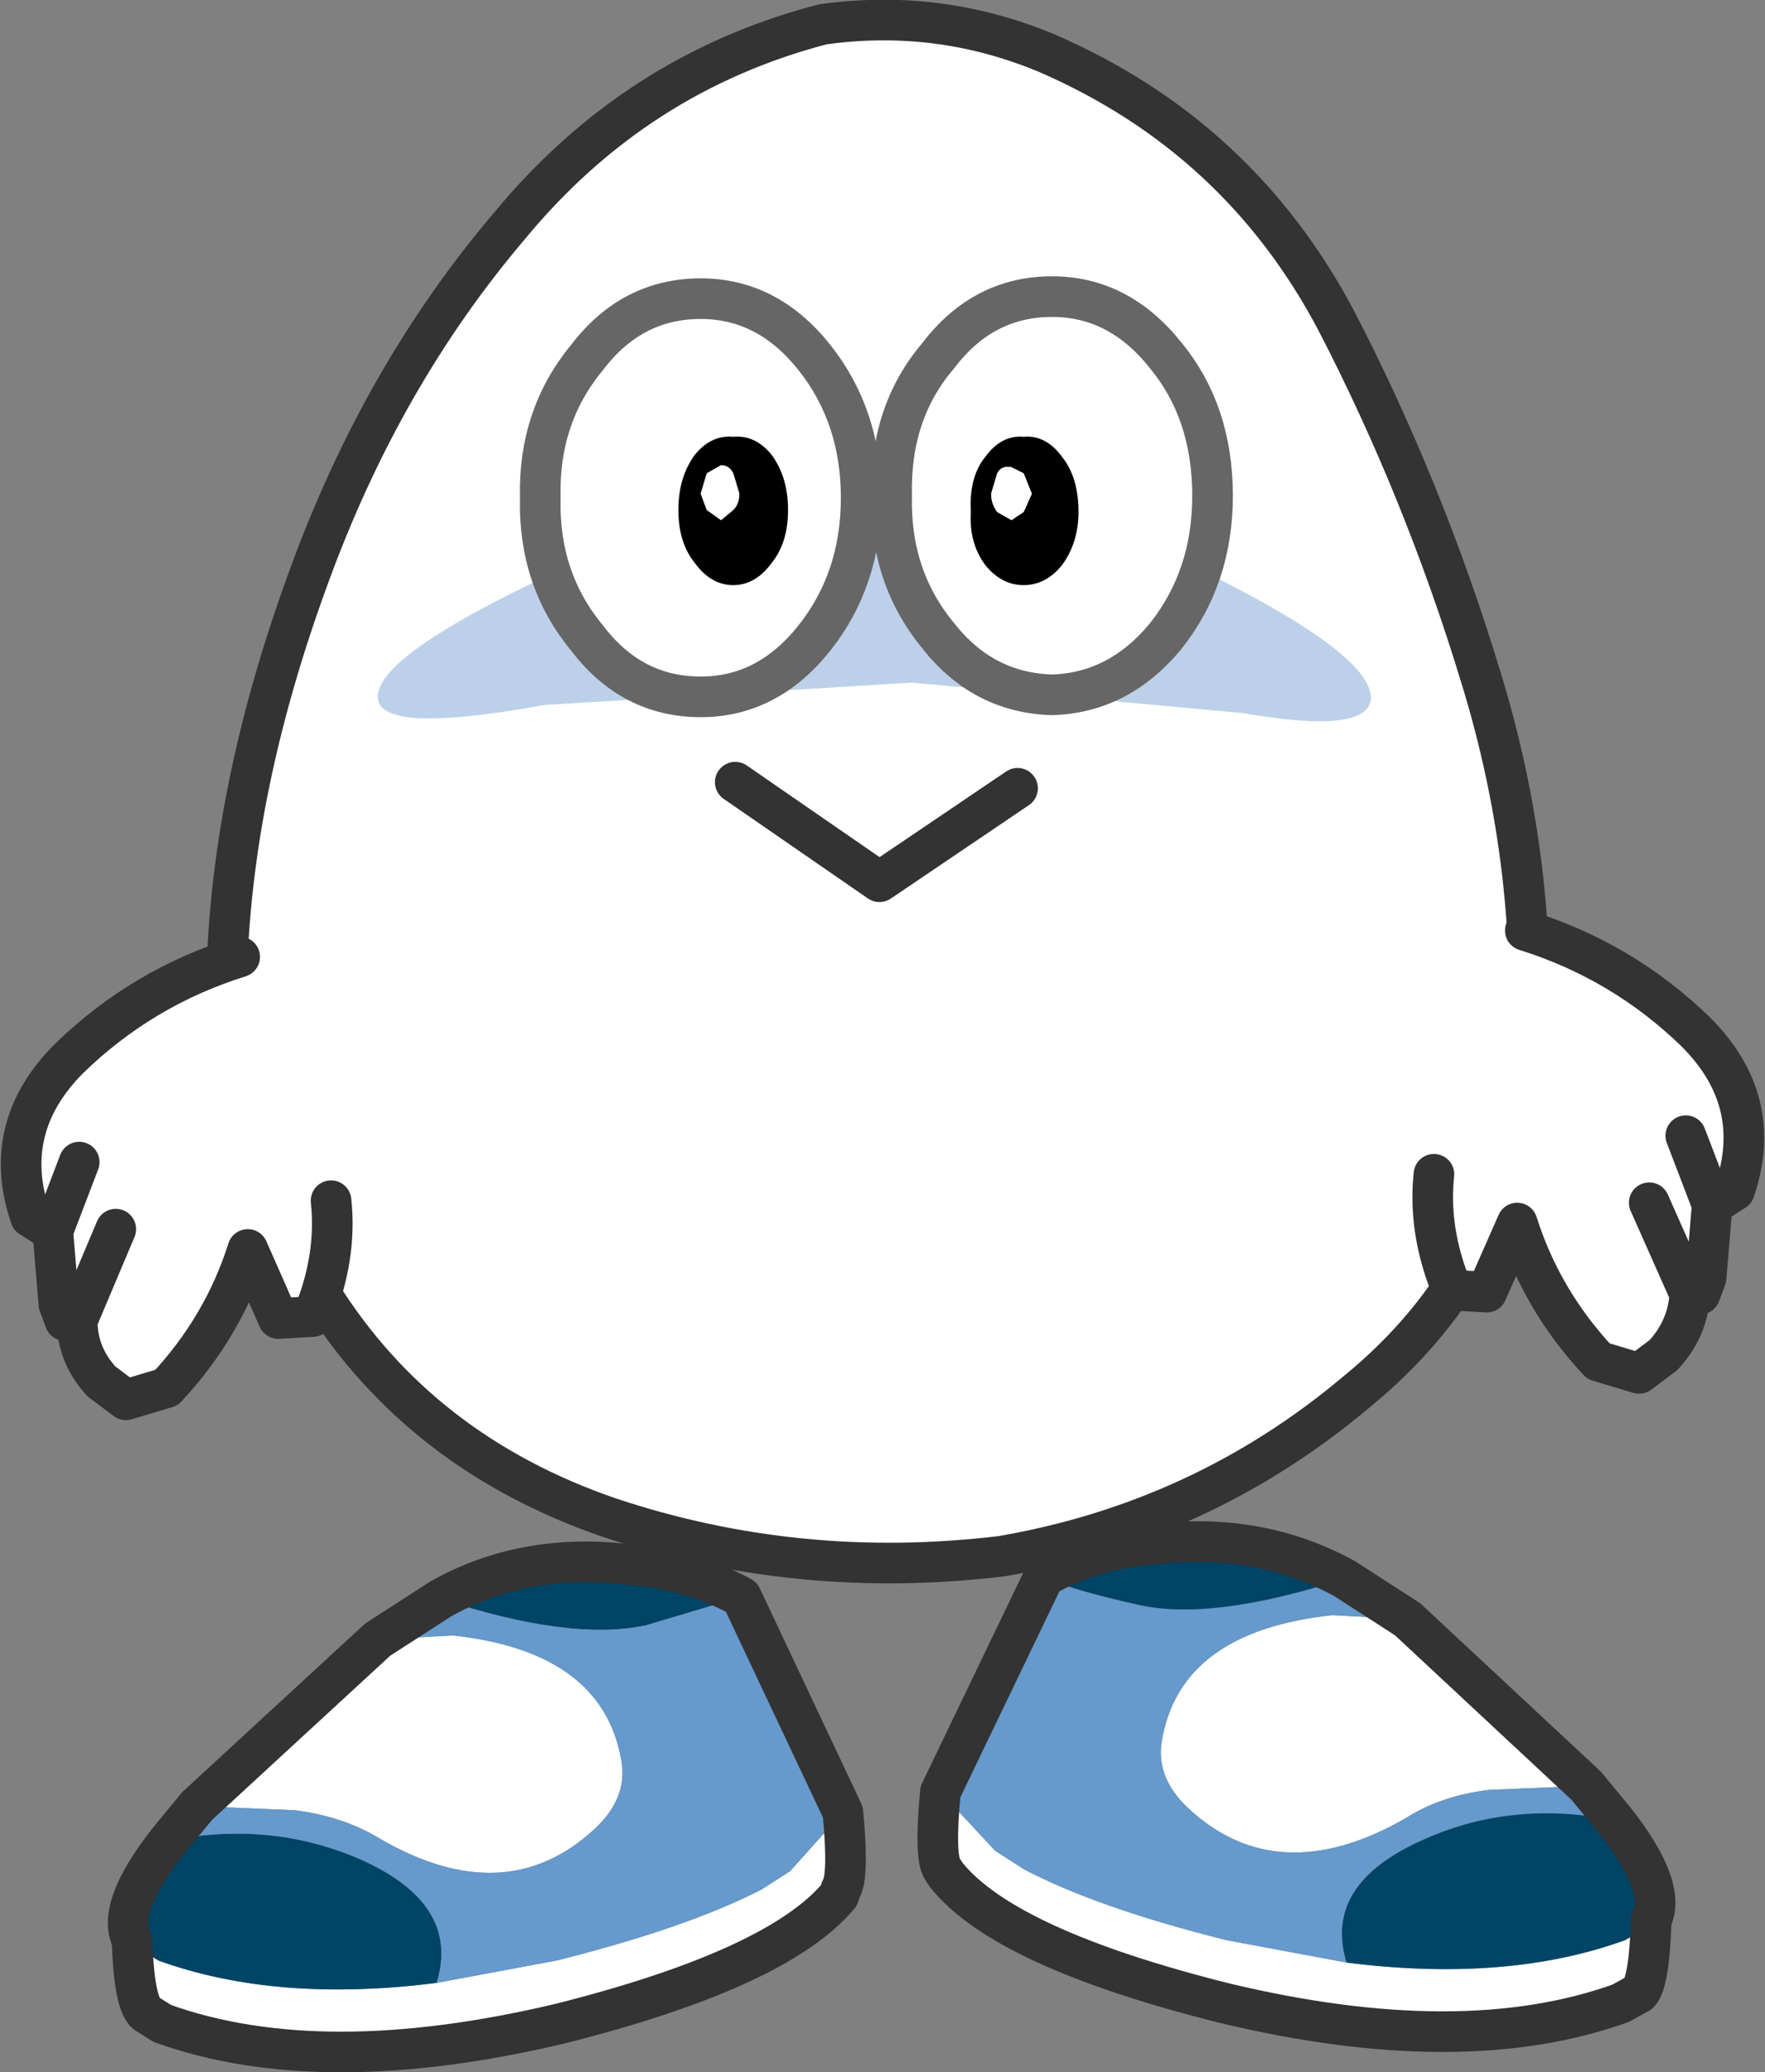 <?xml version="1.0" encoding="UTF-8" standalone="no"?>
<svg xmlns:xlink="http://www.w3.org/1999/xlink" height="51.0px" width="43.45px" xmlns="http://www.w3.org/2000/svg">
  <rect width="100%" height="100%" fill="#808080" stroke="none"/>
  <g transform="matrix(1.0, 0.0, 0.0, 1.0, 22.0, 48.15)">
    <use height="51.0" transform="matrix(1.0, 0.0, 0.0, 1.0, -22.0, -48.15)" width="43.45" xlink:href="#shape0"/>
  </g>
  <defs>
    <g id="shape0" transform="matrix(1.0, 0.0, 0.0, 1.0, 22.0, 48.15)">
      <path d="M10.9 -40.25 Q13.05 -36.1 14.45 -31.5 15.9 -26.8 15.6 -22.0 15.25 -17.05 11.4 -13.9 7.6 -10.7 2.65 -9.85 -2.35 -9.25 -7.0 -10.8 -11.65 -12.4 -14.1 -16.3 -16.65 -20.25 -16.4 -24.65 -16.2 -29.05 -14.4 -33.95 -12.6 -38.9 -9.45 -42.6 -6.35 -46.35 -1.75 -47.55 1.1 -47.95 3.75 -46.85 8.5 -44.8 10.9 -40.25" fill="#ffffff" fill-rule="evenodd" stroke="none"/>
      <path d="M10.9 -40.25 Q8.5 -44.8 3.75 -46.85 1.1 -47.95 -1.75 -47.55 -6.35 -46.35 -9.45 -42.6 -12.6 -38.9 -14.4 -33.95 -16.2 -29.05 -16.4 -24.65 -16.65 -20.25 -14.1 -16.3 -11.65 -12.4 -7.0 -10.8 -2.35 -9.25 2.65 -9.85 7.6 -10.7 11.4 -13.9 15.25 -17.05 15.6 -22.0 15.9 -26.8 14.45 -31.5 13.05 -36.1 10.9 -40.25 Z" fill="none" stroke="#333333" stroke-linecap="round" stroke-linejoin="round" stroke-width="1.0"/>
      <path d="M-11.25 0.65 L-8.3 0.1 Q-5.1 -0.7 -3.25 -1.65 L-2.55 -2.1 -1.25 -3.55 Q-1.1 -1.95 -1.3 -1.65 L-1.35 -1.5 Q-2.85 0.3 -8.2 1.65 -14.1 3.05 -18.0 1.65 L-18.4 1.4 Q-18.7 1.15 -18.75 -0.4 L-18.5 -0.15 -18.1 0.1 Q-15.2 1.15 -11.25 0.65 M-12.7 -7.8 L-10.85 -7.9 Q-7.15 -7.5 -6.7 -4.8 -6.55 -3.9 -7.35 -3.15 -9.55 -1.1 -12.65 -2.9 -13.55 -3.45 -14.75 -3.6 L-17.15 -3.7 -12.7 -7.8" fill="#ffffff" fill-rule="evenodd" stroke="none"/>
      <path d="M-17.85 -2.85 Q-15.35 -3.35 -13.15 -2.4 -10.65 -1.3 -11.25 0.65 -15.2 1.15 -18.1 0.1 L-18.5 -0.15 -18.75 -0.4 Q-19.15 -1.2 -17.85 -2.85 M-3.75 -8.85 L-6.1 -8.15 Q-7.95 -7.75 -11.15 -8.8 -9.1 -9.95 -6.55 -9.65 -5.05 -9.55 -3.75 -8.85" fill="#004566" fill-rule="evenodd" stroke="none"/>
      <path d="M-17.85 -2.85 L-17.15 -3.7 -14.75 -3.6 Q-13.55 -3.45 -12.65 -2.9 -9.55 -1.1 -7.35 -3.15 -6.55 -3.9 -6.7 -4.8 -7.15 -7.5 -10.85 -7.9 L-12.7 -7.8 -11.15 -8.8 Q-7.95 -7.75 -6.1 -8.15 L-3.75 -8.85 -1.25 -3.55 -2.55 -2.1 -3.25 -1.65 Q-5.1 -0.7 -8.3 0.1 L-11.25 0.65 Q-10.65 -1.3 -13.15 -2.4 -15.35 -3.35 -17.85 -2.85" fill="#6699cc" fill-rule="evenodd" stroke="none"/>
      <path d="M-17.15 -3.7 L-17.85 -2.85 Q-19.15 -1.2 -18.75 -0.4 -18.7 1.15 -18.4 1.4 L-18.0 1.65 Q-14.1 3.05 -8.2 1.65 -2.85 0.3 -1.35 -1.5 L-1.3 -1.65 Q-1.1 -1.95 -1.25 -3.55 L-3.75 -8.85 Q-5.05 -9.55 -6.55 -9.65 -9.1 -9.95 -11.15 -8.8 L-12.7 -7.8 -17.15 -3.7 Z" fill="none" stroke="#333333" stroke-linecap="round" stroke-linejoin="round" stroke-width="1.0"/>
      <path d="M18.65 -0.9 Q18.6 0.65 18.35 0.9 L17.9 1.15 Q14.0 2.55 8.15 1.15 2.75 -0.2 1.3 -2.0 L1.2 -2.15 Q1.0 -2.45 1.15 -4.05 L2.5 -2.6 3.2 -2.15 Q5.0 -1.2 8.2 -0.4 L11.15 0.15 Q15.1 0.65 18.0 -0.4 L18.45 -0.65 18.65 -0.9 M12.65 -8.3 L17.05 -4.2 14.65 -4.1 Q13.45 -3.95 12.6 -3.4 9.45 -1.6 7.25 -3.65 6.45 -4.4 6.6 -5.3 7.05 -8.0 10.8 -8.4 L12.65 -8.3" fill="#ffffff" fill-rule="evenodd" stroke="none"/>
      <path d="M1.15 -4.05 L3.7 -9.35 Q4.25 -9.05 6.05 -8.65 7.85 -8.25 11.1 -9.3 L12.65 -8.3 10.8 -8.4 Q7.05 -8.0 6.6 -5.3 6.45 -4.4 7.25 -3.65 9.45 -1.6 12.6 -3.4 13.45 -3.95 14.65 -4.1 L17.05 -4.2 17.75 -3.35 Q15.25 -3.85 13.1 -2.9 10.55 -1.8 11.15 0.15 L8.2 -0.4 Q5.0 -1.2 3.2 -2.15 L2.5 -2.6 1.15 -4.05" fill="#6699cc" fill-rule="evenodd" stroke="none"/>
      <path d="M3.7 -9.35 Q4.95 -10.05 6.45 -10.15 9.0 -10.45 11.1 -9.3 7.85 -8.25 6.05 -8.65 4.25 -9.05 3.7 -9.35 M17.75 -3.35 Q19.05 -1.7 18.65 -0.9 L18.45 -0.65 18.0 -0.4 Q15.1 0.65 11.15 0.15 10.55 -1.8 13.1 -2.9 15.25 -3.85 17.75 -3.35" fill="#004566" fill-rule="evenodd" stroke="none"/>
      <path d="M18.65 -0.9 Q18.6 0.65 18.35 0.9 L17.9 1.15 Q14.0 2.55 8.15 1.15 2.75 -0.2 1.3 -2.0 L1.2 -2.15 Q1.0 -2.45 1.15 -4.05 L3.7 -9.35 Q4.95 -10.05 6.45 -10.15 9.0 -10.45 11.1 -9.3 L12.65 -8.3 17.05 -4.2 17.75 -3.35 Q19.05 -1.7 18.65 -0.9 Z" fill="none" stroke="#333333" stroke-linecap="round" stroke-linejoin="round" stroke-width="1.0"/>
      <path d="M-20.7 -17.85 L-21.25 -18.2 Q-22.0 -20.4 -20.3 -22.1 -18.5 -23.85 -16.1 -24.6 -13.65 -23.35 -13.85 -18.6 -13.7 -17.2 -14.3 -15.75 L-15.15 -15.7 -15.9 -17.4 Q-16.5 -15.5 -17.9 -14.0 L-18.9 -13.7 -19.5 -14.15 Q-20.1 -14.8 -20.1 -15.65 L-20.4 -15.65 -20.55 -16.05 -20.7 -17.85 -20.05 -19.55 -20.7 -17.85 M-19.15 -17.9 L-20.1 -15.65 -19.15 -17.9" fill="#ffffff" fill-rule="evenodd" stroke="none"/>
      <path d="M-16.1 -24.6 Q-18.5 -23.85 -20.3 -22.1 -22.0 -20.4 -21.25 -18.2 L-20.7 -17.85 -20.05 -19.55 M-20.1 -15.65 Q-20.1 -14.8 -19.5 -14.15 L-18.9 -13.7 -17.9 -14.0 Q-16.5 -15.5 -15.9 -17.4 L-15.15 -15.7 -14.3 -15.75 Q-13.7 -17.2 -13.85 -18.6 M-20.7 -17.85 L-20.55 -16.05 -20.4 -15.65 M-20.1 -15.65 L-19.15 -17.9" fill="none" stroke="#333333" stroke-linecap="round" stroke-linejoin="round" stroke-width="1.0"/>
      <path d="M15.55 -25.25 Q17.95 -24.5 19.75 -22.75 21.45 -21.05 20.7 -18.85 L20.15 -18.5 20.0 -16.7 19.85 -16.3 19.6 -16.3 Q19.55 -15.45 18.95 -14.8 L18.35 -14.35 17.35 -14.65 Q15.95 -16.15 15.35 -18.05 L14.6 -16.35 13.75 -16.4 Q13.15 -17.85 13.3 -19.25 13.1 -24.0 15.55 -25.25 M18.6 -18.55 L19.6 -16.3 18.6 -18.55 M19.5 -20.2 L20.15 -18.5 19.5 -20.2" fill="#ffffff" fill-rule="evenodd" stroke="none"/>
      <path d="M15.55 -25.25 Q17.95 -24.5 19.75 -22.75 21.45 -21.05 20.7 -18.85 L20.15 -18.5 20.0 -16.7 19.85 -16.3 M19.6 -16.3 Q19.55 -15.45 18.95 -14.8 L18.35 -14.35 17.35 -14.65 Q15.95 -16.15 15.35 -18.05 L14.6 -16.35 13.75 -16.4 Q13.15 -17.85 13.3 -19.25 M20.15 -18.5 L19.5 -20.2 M19.6 -16.3 L18.6 -18.55" fill="none" stroke="#333333" stroke-linecap="round" stroke-linejoin="round" stroke-width="1.0"/>
      <path d="M-3.9 -28.9 L-0.35 -26.45 3.05 -28.75" fill="none" stroke="#333333" stroke-linecap="round" stroke-linejoin="round" stroke-width="1.0"/>
      <path d="M11.75 -31.0 Q11.75 -30.05 8.6 -30.6 L0.45 -31.35 -8.6 -30.8 Q-12.7 -30.05 -12.7 -31.0 -12.7 -31.95 -9.0 -33.75 -5.35 -35.6 -0.3 -35.6 4.7 -35.65 8.2 -33.8 11.7 -32.0 11.75 -31.0" fill="#6596cc" fill-opacity="0.431" fill-rule="evenodd" stroke="none"/>
      <path d="M3.9 -31.05 Q2.2 -31.1 1.1 -32.5 -0.1 -33.95 -0.05 -35.95 -0.1 -38.0 1.1 -39.4 2.2 -40.85 3.9 -40.85 5.55 -40.85 6.7 -39.4 7.85 -38.0 7.85 -35.95 7.85 -33.95 6.7 -32.5 5.55 -31.1 3.9 -31.05" fill="#ffffff" fill-rule="evenodd" stroke="none"/>
      <path d="M3.9 -31.05 Q2.2 -31.1 1.1 -32.5 -0.1 -33.95 -0.05 -35.95 -0.1 -38.0 1.1 -39.4 2.2 -40.85 3.9 -40.85 5.55 -40.85 6.7 -39.4 7.85 -38.0 7.85 -35.95 7.85 -33.95 6.7 -32.5 5.55 -31.1 3.9 -31.05 Z" fill="none" stroke="#666666" stroke-linecap="round" stroke-linejoin="round" stroke-width="1.0"/>
      <path d="M2.25 -36.9 Q2.65 -37.45 3.2 -37.4 3.75 -37.45 4.15 -36.9 4.55 -36.4 4.55 -35.55 4.55 -34.8 4.15 -34.25 3.75 -33.75 3.2 -33.75 2.65 -33.75 2.25 -34.25 1.85 -34.8 1.9 -35.55 1.85 -36.4 2.25 -36.9 M2.55 -36.5 L2.4 -36.0 Q2.4 -35.75 2.55 -35.55 L2.9 -35.35 3.2 -35.55 3.4 -36.0 3.2 -36.5 2.9 -36.65 Q2.65 -36.7 2.55 -36.5" fill="#000000" fill-rule="evenodd" stroke="none"/>
      <path d="M2.55 -36.5 Q2.65 -36.7 2.9 -36.65 L3.2 -36.5 3.4 -36.0 3.2 -35.55 2.9 -35.35 2.55 -35.55 Q2.4 -35.75 2.4 -36.0 L2.55 -36.5" fill="#ffffff" fill-rule="evenodd" stroke="none"/>
      <path d="M-1.95 -39.35 Q-0.8 -37.9 -0.8 -35.9 -0.8 -33.9 -1.95 -32.45 -3.1 -31.0 -4.75 -31.0 -6.45 -31.0 -7.55 -32.45 -8.75 -33.9 -8.7 -35.9 -8.75 -37.9 -7.55 -39.35 -6.45 -40.8 -4.75 -40.8 -3.1 -40.8 -1.95 -39.35" fill="#ffffff" fill-rule="evenodd" stroke="none"/>
      <path d="M-1.95 -39.35 Q-0.8 -37.9 -0.8 -35.9 -0.8 -33.9 -1.95 -32.45 -3.1 -31.0 -4.75 -31.0 -6.45 -31.0 -7.55 -32.45 -8.75 -33.9 -8.7 -35.9 -8.75 -37.9 -7.55 -39.35 -6.45 -40.8 -4.75 -40.8 -3.1 -40.8 -1.95 -39.35 Z" fill="none" stroke="#666666" stroke-linecap="round" stroke-linejoin="round" stroke-width="1.0"/>
      <path d="M-3.95 -37.4 Q-3.4 -37.45 -3.0 -36.95 -2.6 -36.4 -2.6 -35.6 -2.6 -34.8 -3.0 -34.3 -3.4 -33.75 -3.95 -33.75 -4.5 -33.75 -4.9 -34.3 -5.3 -34.8 -5.3 -35.6 -5.3 -36.4 -4.9 -36.95 -4.5 -37.45 -3.95 -37.4 M-4.75 -36.0 L-4.6 -35.6 -4.25 -35.35 -3.95 -35.6 Q-3.8 -35.75 -3.8 -36.0 L-3.95 -36.5 Q-4.05 -36.7 -4.25 -36.7 L-4.6 -36.5 -4.75 -36.0" fill="#000000" fill-rule="evenodd" stroke="none"/>
      <path d="M-4.75 -36.0 L-4.6 -36.5 -4.25 -36.7 Q-4.05 -36.7 -3.95 -36.5 L-3.8 -36.0 Q-3.8 -35.75 -3.95 -35.6 L-4.25 -35.35 -4.6 -35.6 -4.75 -36.0" fill="#ffffff" fill-rule="evenodd" stroke="none"/>
    </g>
  </defs>
</svg>
